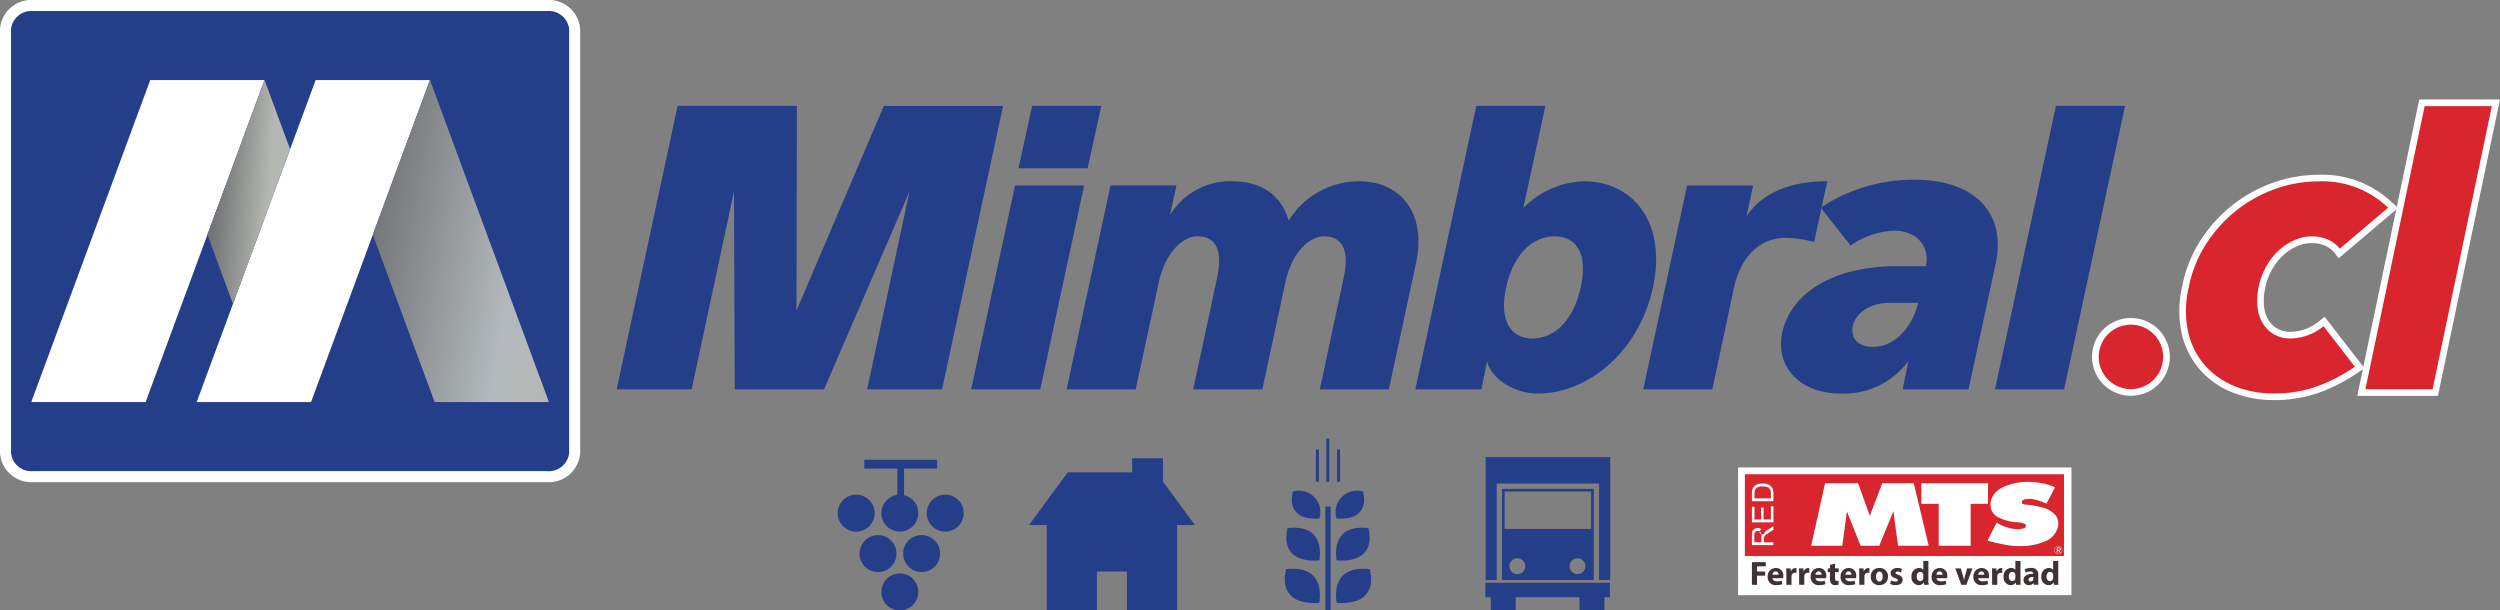 <svg id="Grupo_148" data-name="Grupo 148" xmlns="http://www.w3.org/2000/svg" xmlns:xlink="http://www.w3.org/1999/xlink" width="225" height="54.937" viewBox="0 0 225 54.937">
  <rect x="0" y="0" width="225" height="54.937" fill="#808080" stroke="none"/>
  <defs>
    <linearGradient id="linear-gradient" x1="-0.068" y1="0.372" x2="1.23" y2="0.782" gradientUnits="objectBoundingBox">
      <stop offset="0" stop-color="#6d6e70"/>
      <stop offset="0.653" stop-color="#b3b9bc"/>
      <stop offset="0.939" stop-color="#b5b8b2"/>
    </linearGradient>
    <linearGradient id="linear-gradient-2" x1="0.129" y1="0.452" x2="1.105" y2="0.866" gradientUnits="objectBoundingBox">
      <stop offset="0" stop-color="#6d6e70"/>
      <stop offset="0.77" stop-color="#b5b8b2"/>
    </linearGradient>
    <linearGradient id="linear-gradient-3" x1="0.057" y1="0.406" x2="0.943" y2="0.594" xlink:href="#linear-gradient-2"/>
  </defs>
  <g id="Grupo_9" data-name="Grupo 9" transform="translate(0)">
    <path id="Trazado_9" data-name="Trazado 9" d="M33.672,89.61a2.827,2.827,0,0,1-2.982-2.634V48.849a2.827,2.827,0,0,1,2.982-2.634H79.923a2.828,2.828,0,0,1,2.984,2.634V86.976a2.828,2.828,0,0,1-2.984,2.634Z" transform="translate(-30.69 -46.215)" fill="#fff"/>
    <path id="Trazado_10" data-name="Trazado 10" d="M82.022,87.084a1.843,1.843,0,0,1-1.992,1.642H33.779a1.841,1.841,0,0,1-1.99-1.642V48.955a1.841,1.841,0,0,1,1.99-1.641H80.03a1.843,1.843,0,0,1,1.992,1.641Z" transform="translate(-30.797 -46.322)" fill="#253e89"/>
    <path id="Trazado_11" data-name="Trazado 11" d="M60.6,83.184H50.308L61.015,54.2H71.3Z" transform="translate(-32.607 -46.996)" fill="#fff"/>
    <path id="Trazado_12" data-name="Trazado 12" d="M73.019,54.2l-5.143,13.92,5.565,15.06H83.728Z" transform="translate(-34.324 -46.996)" fill="url(#linear-gradient)"/>
    <path id="Trazado_13" data-name="Trazado 13" d="M44.1,83.184H33.807L44.517,54.2H54.8Z" transform="translate(-30.995 -46.996)" fill="#fff"/>
    <g id="Grupo_8" data-name="Grupo 8" transform="translate(18.666 7.208)">
      <path id="Trazado_14" data-name="Trazado 14" d="M65.327,76.531h0l0,0Z" transform="translate(-52.741 -56.385)" fill="url(#linear-gradient-2)"/>
      <path id="Trazado_15" data-name="Trazado 15" d="M58.821,60.426l-2.3-6.223-5.144,13.92,2.3,6.224Z" transform="translate(-51.377 -54.203)" fill="url(#linear-gradient-3)"/>
    </g>
  </g>
  <rect id="Rectángulo_8" data-name="Rectángulo 8" width="30.005" height="11.493" transform="translate(156.427 42.072)" fill="#fff"/>
  <g id="Grupo_10" data-name="Grupo 10" transform="translate(55.502 9.529)">
    <path id="Trazado_16" data-name="Trazado 16" d="M114.744,82.288l3.809-17.8-7.688,17.8h-8.037l-.07-17.8-3.81,17.8H92.2l5.488-25.512H108.42L108.384,75.2l7.863-18.419h10.728l-5.486,25.512Z" transform="translate(-92.203 -56.776)" fill="#253e89"/>
    <path id="Trazado_17" data-name="Trazado 17" d="M127.563,82.288l3.947-18.35h6.22l-3.947,18.35Zm4.263-19.9,1.223-5.612h6.221l-1.223,5.612Z" transform="translate(-95.658 -56.776)" fill="#253e89"/>
    <path id="Trazado_18" data-name="Trazado 18" d="M159.874,83.023,162,73.073c.6-2.685-.173-3.822-1.747-3.822-1.328,0-2.935,1.481-3.495,4.2l-2.062,9.57h-6.22l2.131-9.949c.595-2.685-.173-3.822-1.748-3.822-1.326,0-2.933,1.481-3.495,4.2l-2.06,9.57h-6.22l3.948-18.35h5.94l-.594,2.684a6.349,6.349,0,0,1,5.591-3.063c2.762,0,4.473,1.377,5.1,3.546a7.482,7.482,0,0,1,6.291-3.546c3.878,0,6.113,2.959,5.172,7.367l-2.447,11.361Z" transform="translate(-96.589 -57.511)" fill="#253e89"/>
    <path id="Trazado_19" data-name="Trazado 19" d="M182.91,82.666c-2.2,0-4.229-1.377-4.579-2.891l-.525,2.513h-5.94l5.487-25.512h6.221l-1.992,9.192a8.019,8.019,0,0,1,5.452-2.409c4.4,0,7.478,3.683,6.22,9.536C191.995,78.983,187.312,82.666,182.91,82.666Zm1.5-14.15c-1.817,0-3.669,1.411-4.368,4.579-.7,3.2.559,4.613,2.377,4.613s3.633-1.412,4.334-4.613C187.453,69.928,186.229,68.516,184.411,68.516Z" transform="translate(-99.988 -56.776)" fill="#253e89"/>
    <path id="Trazado_20" data-name="Trazado 20" d="M207.389,69.388c-2.272,0-4.019,1.653-4.648,4.579l-1.922,9.055H194.6l3.949-18.35h5.94l-.594,2.788c1.119-1.722,3.32-3.167,7.27-3.167l-1.188,5.473A9.946,9.946,0,0,0,207.389,69.388Z" transform="translate(-102.209 -57.511)" fill="#253e89"/>
    <path id="Trazado_21" data-name="Trazado 21" d="M219.285,83.008l.523-2.549a7.2,7.2,0,0,1-6.08,2.927c-3.844,0-5.905-2.548-5.277-5.474.734-3.442,4.4-5.989,10.345-5.989h2.586c.383-1.756-.8-3.2-2.9-3.2a7.516,7.516,0,0,0-3.878,1.343l-2.691-3.409a15.062,15.062,0,0,1,8.455-2.513c5.732,0,8.215,3.305,7.3,7.505l-2.446,11.361ZM218.1,75.226c-1.817,0-3.04.964-3.285,2.032-.208.894.176,1.927,1.817,1.927,2.1,0,3.6-2,4.054-3.959Z" transform="translate(-103.552 -57.496)" fill="#253e89"/>
    <path id="Trazado_22" data-name="Trazado 22" d="M229.687,82.288l5.486-25.512h6.22l-5.487,25.512Z" transform="translate(-105.638 -56.776)" fill="#253e89"/>
  </g>
  <g id="Grupo_12" data-name="Grupo 12" transform="translate(157.039 42.682)">
    <rect id="Rectángulo_9" data-name="Rectángulo 9" width="28.719" height="7.36" fill="#d8252e"/>
    <path id="Trazado_23" data-name="Trazado 23" d="M212.6,94.419l-1.248,5.622h2.8l.416-3.091,1.23,3.091h1.684l1.268-3.11.417,3.11h2.762l-1.344-5.622h-2.838l-1.117,2.929-1.059-2.929Z" transform="translate(-205.384 -93.608)" fill="#fff"/>
    <path id="Trazado_24" data-name="Trazado 24" d="M222.339,94.419h6v1.854h-1.561v3.768H223.9V96.273h-1.561Z" transform="translate(-206.457 -93.608)" fill="#fff"/>
    <path id="Trazado_25" data-name="Trazado 25" d="M207.374,98.157h-1.935v-1.4h.228V97.9h.593V96.832h.227V97.9h.659V96.715h.228Z" transform="translate(-204.805 -93.832)" fill="#fff"/>
    <path id="Trazado_26" data-name="Trazado 26" d="M236.139,100.965a.072.072,0,0,1-.08.077h-.139v-.153h.139A.073.073,0,0,1,236.139,100.965Zm.072,0a.137.137,0,0,0-.152-.142h-.209v.476h.07v-.189h.107l.094.189h.082l-.1-.194A.132.132,0,0,0,236.211,100.964Z" transform="translate(-207.777 -94.234)" fill="#fff"/>
    <path id="Trazado_27" data-name="Trazado 27" d="M235.967,101.41a.368.368,0,1,1,.368-.368A.368.368,0,0,1,235.967,101.41Zm0-.712a.344.344,0,1,0,.344.344A.343.343,0,0,0,235.967,100.7Z" transform="translate(-207.753 -94.219)" fill="#fff"/>
    <path id="Trazado_28" data-name="Trazado 28" d="M228.94,99.568a16.537,16.537,0,0,0,1.664.383,6.76,6.76,0,0,0,1.655.1,5.27,5.27,0,0,0,1.791-.392,1.857,1.857,0,0,0,1.112-1.005,1.335,1.335,0,0,0-.08-1.358,2.417,2.417,0,0,0-1.2-.711,9.161,9.161,0,0,0-1.536-.263c-.416-.032-.3-.272-.3-.272.015-.288.824-.231.879-.231a4.85,4.85,0,0,1,1.311.423l.792-1.477a6.09,6.09,0,0,0-2.087-.471,5.363,5.363,0,0,0-2.207.3c-1.607.519-1.527,1.749-1.527,1.749a1.263,1.263,0,0,0,.615,1.086,4.5,4.5,0,0,0,1.656.486,1.872,1.872,0,0,1,.727.112c.368.112.1.392.1.392a1.59,1.59,0,0,1-.567.127,3.878,3.878,0,0,1-1.975-.6Z" transform="translate(-207.102 -93.594)" fill="#fff"/>
    <path id="Trazado_29" data-name="Trazado 29" d="M206.293,100.149V99.6a.84.84,0,0,0-.036-.273.29.29,0,0,0-.116-.151.316.316,0,0,0-.173-.051.289.289,0,0,0-.226.1.464.464,0,0,0-.088.314v.612Zm1.08.255h-1.935v-.856a1.129,1.129,0,0,1,.053-.393.427.427,0,0,1,.183-.215.544.544,0,0,1,.292-.08.486.486,0,0,1,.346.133.229.229,0,1,0,.276.257,1.322,1.322,0,0,1,.257-.212l.526-.337v.322l-.4.255c-.115.075-.2.136-.266.185a.592.592,0,0,0-.129.13.349.349,0,0,0-.051.116.749.749,0,0,0-.01.143v.3h.859Z" transform="translate(-204.805 -94.026)" fill="#fff"/>
    <path id="Trazado_30" data-name="Trazado 30" d="M207.146,95.781v-.412a1,1,0,0,0-.036-.3.415.415,0,0,0-.1-.173.6.6,0,0,0-.245-.142,1.189,1.189,0,0,0-.374-.051.892.892,0,0,0-.466.1.5.5,0,0,0-.219.242,1,1,0,0,0-.04.33v.406Zm.227.256h-1.935v-.666a1.586,1.586,0,0,1,.028-.345.658.658,0,0,1,.139-.283.775.775,0,0,1,.331-.227,1.27,1.27,0,0,1,.459-.077,1.342,1.342,0,0,1,.39.051.939.939,0,0,1,.283.132.735.735,0,0,1,.175.176.718.718,0,0,1,.1.231,1.332,1.332,0,0,1,.033.31Z" transform="translate(-204.805 -93.61)" fill="#fff"/>
    <g id="Grupo_11" data-name="Grupo 11" transform="translate(0.634 7.802)">
      <path id="Trazado_31" data-name="Trazado 31" d="M205.439,102.288h1.246v.378H205.9v.466h.732v.374H205.9v.819h-.463Z" transform="translate(-205.439 -102.179)" fill="#3f3233"/>
      <path id="Trazado_32" data-name="Trazado 32" d="M207.446,103.79c.015.191.2.282.418.282a1.288,1.288,0,0,0,.408-.06l.06.311a1.458,1.458,0,0,1-.535.091.71.71,0,0,1-.789-.753.741.741,0,0,1,.747-.789.656.656,0,0,1,.66.737,1.041,1.041,0,0,1-.015.181Zm.541-.314a.267.267,0,0,0-.26-.3.3.3,0,0,0-.284.3Z" transform="translate(-205.592 -102.236)" fill="#3f3233"/>
      <path id="Trazado_33" data-name="Trazado 33" d="M208.87,103.391c0-.217-.006-.36-.013-.486h.4l.015.272h.012a.434.434,0,0,1,.4-.3.525.525,0,0,1,.1.005v.433a.629.629,0,0,0-.124-.013.3.3,0,0,0-.315.233.526.526,0,0,0-.009.1v.75h-.459Z" transform="translate(-205.773 -102.236)" fill="#3f3233"/>
      <path id="Trazado_34" data-name="Trazado 34" d="M210.143,103.391c0-.217-.006-.36-.012-.486h.4l.014.272h.013a.434.434,0,0,1,.4-.3.52.52,0,0,1,.1.005v.433a.621.621,0,0,0-.124-.013.3.3,0,0,0-.315.233.606.606,0,0,0-.009.1v.75h-.459Z" transform="translate(-205.897 -102.236)" fill="#3f3233"/>
      <path id="Trazado_35" data-name="Trazado 35" d="M211.735,103.79c.014.191.2.282.417.282a1.3,1.3,0,0,0,.409-.06l.06.311a1.463,1.463,0,0,1-.536.091.709.709,0,0,1-.789-.753.74.74,0,0,1,.746-.789.656.656,0,0,1,.66.737,1.041,1.041,0,0,1-.015.181Zm.54-.314a.267.267,0,0,0-.26-.3.3.3,0,0,0-.284.3Z" transform="translate(-206.011 -102.236)" fill="#3f3233"/>
      <path id="Trazado_36" data-name="Trazado 36" d="M213.66,102.438v.424h.329v.338h-.329v.535c0,.179.042.26.181.26a.741.741,0,0,0,.136-.012l0,.347a.9.9,0,0,1-.3.04.478.478,0,0,1-.345-.127.612.612,0,0,1-.127-.439v-.6h-.2v-.338h.2v-.321Z" transform="translate(-206.179 -102.193)" fill="#3f3233"/>
      <path id="Trazado_37" data-name="Trazado 37" d="M214.718,103.79c.015.191.2.282.418.282a1.288,1.288,0,0,0,.408-.06l.06.311a1.461,1.461,0,0,1-.535.091.71.71,0,0,1-.789-.753.74.74,0,0,1,.747-.789.656.656,0,0,1,.66.737,1.139,1.139,0,0,1-.015.181Zm.541-.314a.267.267,0,0,0-.26-.3.3.3,0,0,0-.284.3Z" transform="translate(-206.303 -102.236)" fill="#3f3233"/>
      <path id="Trazado_38" data-name="Trazado 38" d="M216.141,103.391c0-.217-.005-.36-.012-.486h.4l.015.272h.012a.434.434,0,0,1,.4-.3.53.53,0,0,1,.1.005v.433a.639.639,0,0,0-.125-.013.3.3,0,0,0-.314.233.526.526,0,0,0-.009.1v.75h-.46Z" transform="translate(-206.484 -102.236)" fill="#3f3233"/>
      <path id="Trazado_39" data-name="Trazado 39" d="M218.841,103.626a.742.742,0,0,1-.78.789.724.724,0,0,1-.765-.762.738.738,0,0,1,.789-.783A.719.719,0,0,1,218.841,103.626Zm-1.071.015c0,.254.106.445.3.445.179,0,.293-.179.293-.445,0-.22-.084-.444-.293-.444S217.77,103.424,217.77,103.642Z" transform="translate(-206.598 -102.236)" fill="#3f3233"/>
      <path id="Trazado_40" data-name="Trazado 40" d="M219.31,103.981a.9.9,0,0,0,.4.112c.139,0,.2-.049.2-.125s-.045-.112-.217-.169c-.306-.1-.423-.27-.42-.445,0-.275.235-.484.6-.484a.978.978,0,0,1,.417.085l-.081.317a.732.732,0,0,0-.32-.084c-.112,0-.176.045-.176.121s.058.106.239.169c.281.1.4.239.4.457,0,.275-.218.478-.642.478a1.047,1.047,0,0,1-.477-.1Z" transform="translate(-206.787 -102.236)" fill="#3f3233"/>
      <path id="Trazado_41" data-name="Trazado 41" d="M222.878,102.167v1.705c0,.166.006.342.013.441h-.409l-.021-.217h-.006a.517.517,0,0,1-.463.251.679.679,0,0,1-.632-.759.7.7,0,0,1,.662-.786.449.449,0,0,1,.39.166h.006v-.8Zm-.459,1.294c0-.024,0-.057-.006-.081a.276.276,0,0,0-.269-.227c-.208,0-.318.188-.318.42,0,.251.124.409.315.409a.271.271,0,0,0,.266-.221.436.436,0,0,0,.012-.106Z" transform="translate(-206.995 -102.167)" fill="#3f3233"/>
      <path id="Trazado_42" data-name="Trazado 42" d="M223.8,103.79c.015.191.2.282.418.282a1.288,1.288,0,0,0,.408-.06l.06.311a1.461,1.461,0,0,1-.535.091.71.71,0,0,1-.789-.753.74.74,0,0,1,.747-.789.655.655,0,0,1,.659.737,1.172,1.172,0,0,1-.014.181Zm.541-.314a.267.267,0,0,0-.26-.3.3.3,0,0,0-.284.3Z" transform="translate(-207.19 -102.236)" fill="#3f3233"/>
      <path id="Trazado_43" data-name="Trazado 43" d="M226.222,102.908l.2.686a3.381,3.381,0,0,1,.085.36h.009c.024-.121.049-.233.081-.36l.191-.686h.484l-.55,1.478h-.459l-.539-1.478Z" transform="translate(-207.421 -102.239)" fill="#3f3233"/>
      <path id="Trazado_44" data-name="Trazado 44" d="M227.968,103.79c.015.191.2.282.418.282a1.288,1.288,0,0,0,.408-.06l.06.311a1.461,1.461,0,0,1-.535.091.71.71,0,0,1-.789-.753.74.74,0,0,1,.747-.789.655.655,0,0,1,.659.737,1.164,1.164,0,0,1-.014.181Zm.541-.314a.267.267,0,0,0-.26-.3.3.3,0,0,0-.284.3Z" transform="translate(-207.598 -102.236)" fill="#3f3233"/>
      <path id="Trazado_45" data-name="Trazado 45" d="M229.391,103.391c0-.217-.005-.36-.012-.486h.4l.015.272h.012a.434.434,0,0,1,.4-.3.529.529,0,0,1,.1.005v.433a.638.638,0,0,0-.124-.013.3.3,0,0,0-.314.233.526.526,0,0,0-.009.1v.75h-.46Z" transform="translate(-207.778 -102.236)" fill="#3f3233"/>
      <path id="Trazado_46" data-name="Trazado 46" d="M232.063,102.167v1.705c0,.166.006.342.013.441h-.409l-.021-.217h-.006a.516.516,0,0,1-.462.251.679.679,0,0,1-.633-.759.7.7,0,0,1,.662-.786.449.449,0,0,1,.39.166h.006v-.8Zm-.459,1.294a.617.617,0,0,0-.006-.081.275.275,0,0,0-.269-.227c-.208,0-.318.188-.318.42,0,.251.125.409.315.409a.27.27,0,0,0,.266-.221.394.394,0,0,0,.012-.106Z" transform="translate(-207.892 -102.167)" fill="#3f3233"/>
      <path id="Trazado_47" data-name="Trazado 47" d="M233.466,104.382l-.027-.148h-.009a.533.533,0,0,1-.423.181.453.453,0,0,1-.478-.454c0-.383.345-.568.868-.565v-.022c0-.078-.042-.19-.269-.19a.832.832,0,0,0-.409.112l-.085-.3a1.219,1.219,0,0,1,.575-.13.575.575,0,0,1,.65.638v.514a2.248,2.248,0,0,0,.022.359Zm-.054-.7c-.243,0-.429.055-.429.233a.165.165,0,0,0,.181.176.252.252,0,0,0,.239-.17.368.368,0,0,0,.009-.079Z" transform="translate(-208.086 -102.236)" fill="#3f3233"/>
      <path id="Trazado_48" data-name="Trazado 48" d="M235.83,102.167v1.705c0,.166.006.342.012.441h-.408l-.021-.217h-.006a.517.517,0,0,1-.463.251.678.678,0,0,1-.632-.759.7.7,0,0,1,.662-.786.45.45,0,0,1,.39.166h.006v-.8Zm-.459,1.294c0-.024,0-.057-.006-.081a.276.276,0,0,0-.269-.227c-.209,0-.318.188-.318.42,0,.251.124.409.314.409a.269.269,0,0,0,.266-.221.393.393,0,0,0,.013-.106Z" transform="translate(-208.261 -102.167)" fill="#3f3233"/>
    </g>
  </g>
  <g id="Grupo_15" data-name="Grupo 15" transform="translate(75.396 39.474)">
    <path id="Trazado_49" data-name="Trazado 49" d="M190.057,104.346H178.851v1.3h.49v1.191h2.241v-1.191h5.742v1.191h2.242v-1.191h.491Z" transform="translate(-120.565 -91.37)" fill="#253e89"/>
    <path id="Trazado_50" data-name="Trazado 50" d="M180.514,94.978v8.208h8.258V94.978Zm1.377,7.671a.712.712,0,1,1,.712-.712A.712.712,0,0,1,181.891,102.649Zm5.416,0a.712.712,0,1,1,.712-.712A.713.713,0,0,1,187.307,102.649Zm1.224-4.067h-7.779V95.216h7.779Z" transform="translate(-120.727 -90.455)" fill="#253e89"/>
    <path id="Trazado_51" data-name="Trazado 51" d="M178.88,91.811v11.065h1V94.192h9.209v8.684h1V91.811Z" transform="translate(-120.568 -90.145)" fill="#253e89"/>
    <g id="Grupo_13" data-name="Grupo 13" transform="translate(0 1.91)">
      <path id="Trazado_52" data-name="Trazado 52" d="M117.576,97.219a1.662,1.662,0,1,0-1.662,1.662A1.662,1.662,0,0,0,117.576,97.219Z" transform="translate(-114.252 -92.421)" fill="#253e89"/>
      <path id="Trazado_53" data-name="Trazado 53" d="M124.793,95.556a1.662,1.662,0,1,0,1.662,1.663A1.663,1.663,0,0,0,124.793,95.556Z" transform="translate(-115.12 -92.421)" fill="#253e89"/>
      <path id="Trazado_54" data-name="Trazado 54" d="M120.265,103.417a1.662,1.662,0,1,0,1.663,1.663A1.662,1.662,0,0,0,120.265,103.417Z" transform="translate(-114.677 -93.19)" fill="#253e89"/>
      <path id="Trazado_55" data-name="Trazado 55" d="M119.753,101.254a1.662,1.662,0,1,0-1.663,1.663A1.663,1.663,0,0,0,119.753,101.254Z" transform="translate(-114.465 -92.816)" fill="#253e89"/>
      <path id="Trazado_56" data-name="Trazado 56" d="M122.442,99.592a1.662,1.662,0,1,0,1.661,1.662A1.663,1.663,0,0,0,122.442,99.592Z" transform="translate(-114.89 -92.816)" fill="#253e89"/>
      <path id="Trazado_57" data-name="Trazado 57" d="M119.878,95.234a1.661,1.661,0,1,0,.6.029V92.874h2.977v-.792H116.9v.792h2.977Z" transform="translate(-114.511 -92.082)" fill="#253e89"/>
    </g>
    <g id="Grupo_14" data-name="Grupo 14" transform="translate(40.234)">
      <path id="Trazado_58" data-name="Trazado 58" d="M158.972,102.98s-1.072,3.292,2.969,3.042C161.941,106.023,162.714,102.556,158.972,102.98Z" transform="translate(-158.843 -91.233)" fill="#253e89"/>
      <path id="Trazado_59" data-name="Trazado 59" d="M159.115,98.887s-1.027,3.153,2.843,2.913C161.958,101.8,162.7,98.481,159.115,98.887Z" transform="translate(-158.858 -90.833)" fill="#253e89"/>
      <path id="Trazado_60" data-name="Trazado 60" d="M162.023,97.672a1.926,1.926,0,0,0-2.376-2.433S158.789,97.873,162.023,97.672Z" transform="translate(-158.912 -90.477)" fill="#253e89"/>
      <path id="Trazado_61" data-name="Trazado 61" d="M166.987,102.98c-3.74-.424-2.968,3.042-2.968,3.042C168.06,106.272,166.987,102.98,166.987,102.98Z" transform="translate(-159.343 -91.233)" fill="#253e89"/>
      <path id="Trazado_62" data-name="Trazado 62" d="M166.861,98.887c-3.585-.406-2.843,2.913-2.843,2.913C167.887,102.041,166.861,98.887,166.861,98.887Z" transform="translate(-159.343 -90.833)" fill="#253e89"/>
      <path id="Trazado_63" data-name="Trazado 63" d="M166.382,95.239a1.926,1.926,0,0,0-2.375,2.433C167.239,97.873,166.382,95.239,166.382,95.239Z" transform="translate(-159.343 -90.477)" fill="#253e89"/>
      <rect id="Rectángulo_10" data-name="Rectángulo 10" width="0.474" height="9.352" transform="translate(3.651 6.11)" fill="#253e89"/>
      <rect id="Rectángulo_11" data-name="Rectángulo 11" width="0.269" height="2.917" transform="translate(2.803 0.973)" fill="#253e89"/>
      <rect id="Rectángulo_12" data-name="Rectángulo 12" width="0.27" height="2.917" transform="translate(4.702 0.973)" fill="#253e89"/>
      <rect id="Rectángulo_13" data-name="Rectángulo 13" width="0.27" height="3.89" transform="translate(3.738)" fill="#253e89"/>
    </g>
    <path id="Trazado_64" data-name="Trazado 64" d="M148.259,97.937l-2.873-3.914v-2.1h-2.772v1.269h-5.8l-3.482,4.744h1.6v7.682h4.51v-3.507h2.706v3.507h4.51V97.937Z" transform="translate(-116.116 -90.156)" fill="#253e89"/>
  </g>
  <path id="Trazado_65" data-name="Trazado 65" d="M242.865,84.935a3.5,3.5,0,1,1,3.5-3.5A3.5,3.5,0,0,1,242.865,84.935Z" transform="translate(-51.082 -49.315)" fill="#fff"/>
  <path id="Trazado_66" data-name="Trazado 66" d="M245.83,81.5a2.9,2.9,0,1,1-2.9-2.9A2.9,2.9,0,0,1,245.83,81.5Z" transform="translate(-51.147 -49.38)" fill="#d8252e"/>
  <path id="Trazado_67" data-name="Trazado 67" d="M256.6,83.925a9.888,9.888,0,0,1-3.813-.716,7.693,7.693,0,0,1-2.905-2.07,7.491,7.491,0,0,1-1.608-3.265,9.727,9.727,0,0,1,.066-4.233,11.7,11.7,0,0,1,1.682-4.157,13.1,13.1,0,0,1,2.865-3.134,12.809,12.809,0,0,1,3.651-2,12.223,12.223,0,0,1,4.07-.7,9.106,9.106,0,0,1,6.651,2.528l.5.457-5.341,4.522-.383-.49a2.214,2.214,0,0,0-.807-.621,2.941,2.941,0,0,0-1.269-.251,3.242,3.242,0,0,0-1.277.279,4.463,4.463,0,0,0-1.243.8,5.261,5.261,0,0,0-1.02,1.3,5.615,5.615,0,0,0-.63,1.711,5.28,5.28,0,0,0-.078,1.71,2.794,2.794,0,0,0,.429,1.193,2.191,2.191,0,0,0,1.883.993,3.918,3.918,0,0,0,1.445-.268,4.347,4.347,0,0,0,1.2-.695l.475-.4,3.587,4.64-.527.355a15.719,15.719,0,0,1-3.691,1.893A12.09,12.09,0,0,1,256.6,83.925Z" transform="translate(-51.933 -47.918)" fill="#fff"/>
  <path id="Trazado_68" data-name="Trazado 68" d="M260.384,82.808a11.462,11.462,0,0,1-3.719.585,9.26,9.26,0,0,1-3.584-.67,7.058,7.058,0,0,1-2.682-1.909,6.853,6.853,0,0,1-1.478-3.008,9.076,9.076,0,0,1,.068-3.973,11.079,11.079,0,0,1,1.6-3.956,12.462,12.462,0,0,1,2.735-2.992,12.148,12.148,0,0,1,3.482-1.909,11.569,11.569,0,0,1,3.872-.67,8.508,8.508,0,0,1,6.249,2.373l-4.347,3.68a2.788,2.788,0,0,0-1.019-.791,3.513,3.513,0,0,0-1.528-.309,3.808,3.808,0,0,0-1.511.327,5.027,5.027,0,0,0-1.409.911,5.834,5.834,0,0,0-1.139,1.445,6.2,6.2,0,0,0-.7,1.892,5.873,5.873,0,0,0-.085,1.909,3.381,3.381,0,0,0,.527,1.444,2.786,2.786,0,0,0,2.377,1.256,4.486,4.486,0,0,0,1.665-.309,4.955,4.955,0,0,0,1.36-.792l2.819,3.646A15.1,15.1,0,0,1,260.384,82.808Z" transform="translate(-51.998 -47.983)" fill="#d8252e"/>
  <path id="Trazado_69" data-name="Trazado 69" d="M265.82,82.813,271.4,56.134h7.265l-5.583,26.679Z" transform="translate(-53.667 -47.184)" fill="#fff"/>
  <path id="Trazado_70" data-name="Trazado 70" d="M266.634,82.281,271.966,56.8h6.046l-5.333,25.486Z" transform="translate(-53.747 -47.249)" fill="#d8252e"/>
</svg>
